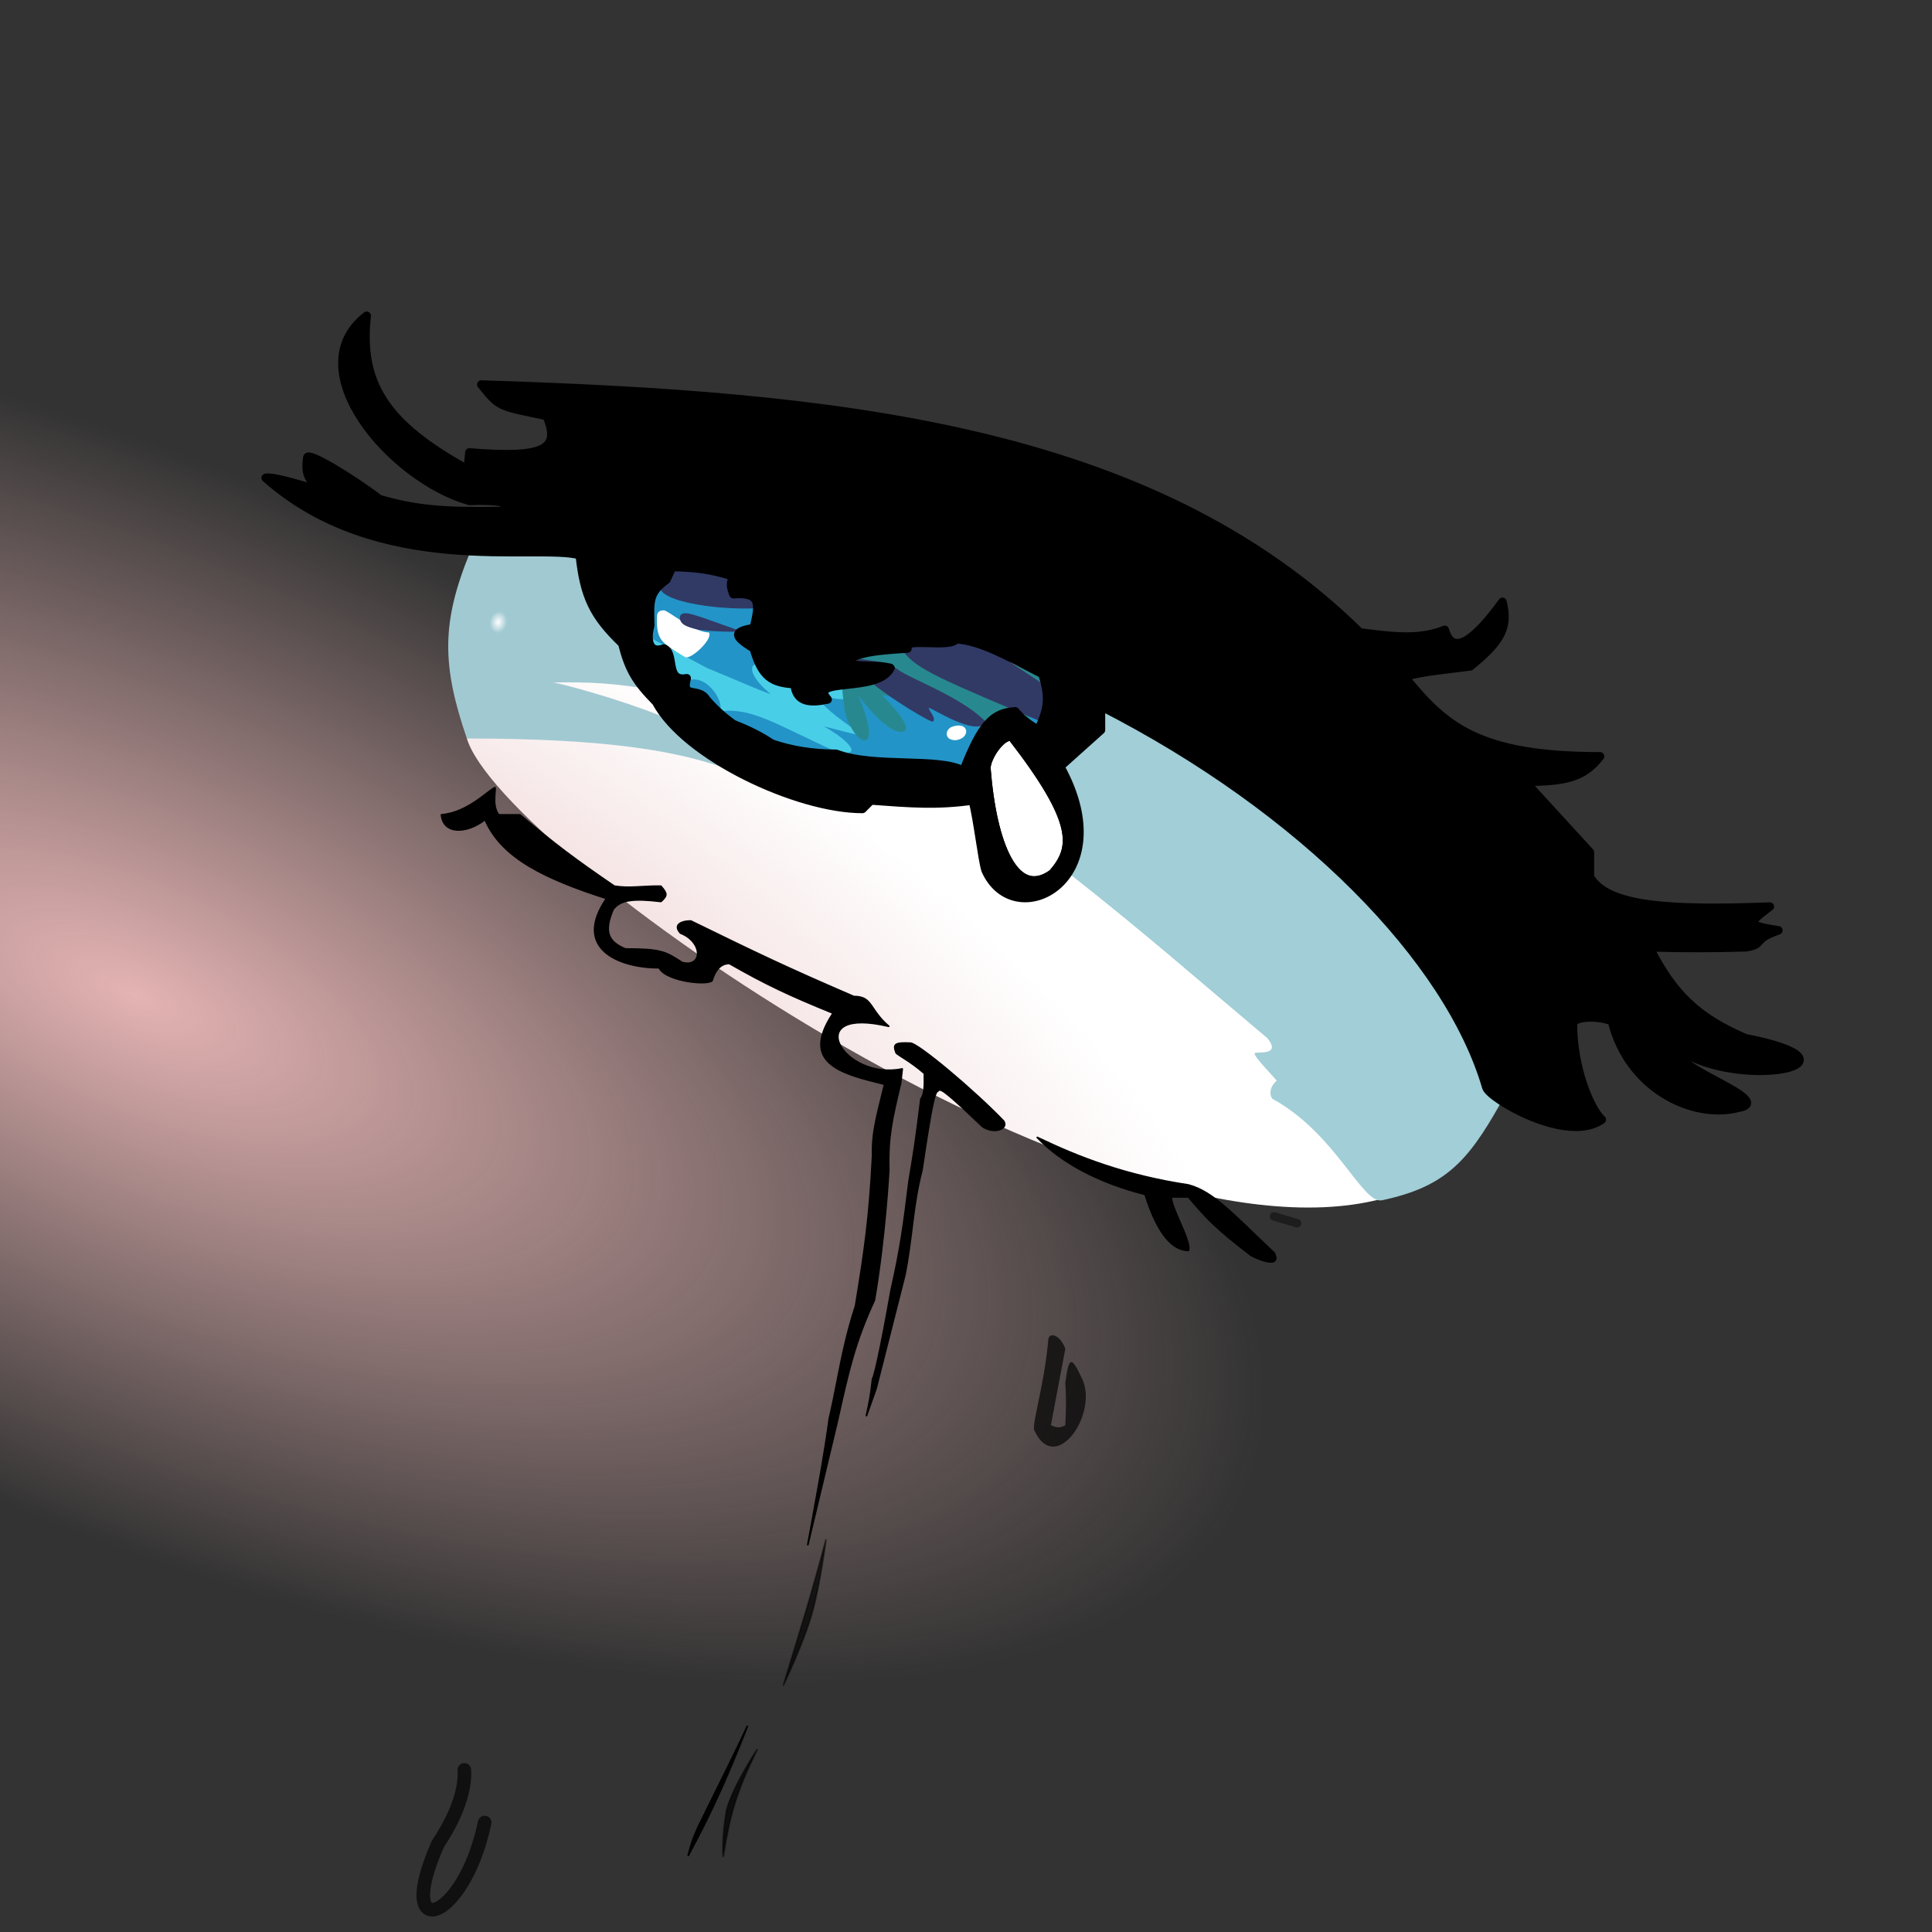 <svg width="1138" height="1138" viewBox="0 0 1138 1138" fill="none" xmlns="http://www.w3.org/2000/svg">
<rect x="0" y="0" width="1138" height="1138" fill="#333333" stroke="none"/>
<path d="M812.5 706.5C645.5 748.5 295 501.5 275 435L362 339L497.75 381L720.5 327L812.5 706.5Z" fill="white"/>
<rect width="1138" height="1138" fill="url(#paint0_radial)"/>
<path d="M639.5 412C544.257 384.3 484.488 358.944 360.5 328C371.053 373.954 385.66 398.188 425.5 439L562.5 461C581.5 439 602 432 639.5 412Z" fill="#2394C7" stroke="black"/>
<path d="M416.5 393.5L379 373.5C389.346 386.369 397.018 394.782 403.943 401.5C415.199 395.316 427 413 424 419C443 416.5 457.5 427 492 442.5C509.713 446.807 500 436 485.5 428C483.934 427.136 511 435.25 506.5 432C497.5 425.5 486.5 418 483 412.5C484.287 408.252 492.306 413.092 498.5 411.5L500 405L446 391.5C442 390.5 440 397 453 408C458.5 411.5 431.34 399.553 416.5 393.5Z" fill="#49CEE8"/>
<path d="M587.5 432.5L540.5 411L519.5 409.5C531.598 421.493 535.5 428.962 533 430.5C526.5 434.5 512.12 418.569 505.5 409.5C511.21 423.2 514 434.5 510 436C506 437.5 497.591 425.964 497 414C495.616 403.479 495.162 397.672 498.5 388.5L563 375L633.5 408.5L587.5 432.5Z" fill="#27898F"/>
<path d="M596 434C590 432.5 581 446 581 452.5C584.541 497.885 598 530.5 620 514.5C633 499.5 635.339 484.754 596 434Z" fill="white" stroke="black" stroke-width="5" stroke-linecap="round" stroke-linejoin="round"/>
<path d="M561 428C556.5 429.5 555.892 436.151 563 436C571.887 434.872 571 424.667 561 428Z" fill="white"/>
<path d="M403.5 387C406.794 389 420.5 376 417.5 372.5C408.5 372.5 393.5 359.472 391 359.5C387.732 359.537 387.09 361.213 387 363C386.481 377.231 389.5 378.5 403.5 387Z" fill="white"/>
<path d="M450 358C427.5 360 387.679 355.162 388.5 345L391 328L467 329.5L450 358Z" fill="#313A65"/>
<path d="M411.5 371C403.264 368.98 400.155 367.421 400.5 363C402.442 358.835 408.5 362 437 372C428.724 372.192 423.733 372.178 411.5 371Z" fill="#323A65"/>
<path d="M525.5 391L506 388L495.5 389L514.5 403C524 411 548.5 426 549.5 425C551.5 423 548.168 420.192 547 417C547.5 416 576 435 580.5 425C563 407.5 527.5 397.5 525.5 391Z" fill="#313A65"/>
<path d="M619 427.5C555.5 400.5 539.5 394.5 531.5 383L525.5 361C555.711 360.106 577 378.5 614.5 403L619 427.5Z" fill="#313A65"/>
<path d="M623.5 403L631 515.5C676.211 551.136 703.421 575.288 746.5 611.5C755.5 622.5 739 619 739 620.5C738.229 621.927 750 634 752 636.5C745.5 642.5 749.5 648 750 647.5C787 668 802.5 709.438 814 707C850.987 699.16 864.463 684.272 883.5 650.5C850.5 565 811.061 470.228 623.5 403Z" fill="#A1CED7"/>
<path d="M275 435C260.222 391.957 259.842 366.676 277 325L351.5 320.5L389 407C362.745 402.53 349.056 401.594 326 402C341 405 379.808 416.85 395.5 424.5L437 456.5C404.354 442.167 357 435 275 435Z" fill="#A1C9D2"/>
<path d="M275 435C260.222 391.957 259.842 366.676 277 325L351.5 320.5L389 407C362.745 402.53 349.056 401.594 326 402C341 405 379.808 416.85 395.5 424.5L437 456.5C404.354 442.167 357 435 275 435Z" fill="url(#paint1_radial)"/>
<path fill-rule="evenodd" clip-rule="evenodd" d="M216 186C211.562 226 227.1 249.864 275.5 276.5L276.5 266.5C320.504 270.017 330.5 265 322 245C293.5 239 294.517 240.11 283.5 226.5C490 233 677.5 251 801 372.5C822.6 375.358 836.62 376.672 851 371C856 388.5 870.851 374.006 885 354.5C888.537 369.051 884.799 377.368 866 392.5C835.105 396.226 829.272 397.273 828 399.5C851 427.5 870.5 445.5 942.5 445.5C932.89 457.988 922.222 460.366 898.5 460.5L936.5 502V516.5C946.572 534.198 983.6 536.178 1042.5 534C1029.63 543.679 1028.07 545.034 1047.5 548C1031.5 553.5 1039.81 556.386 1028 558C1006.53 558.518 994.217 558.573 971.5 558C985.579 585.675 999.664 599.218 1028 611.5C1102 626 1029.5 641.5 992.5 620.5C979.5 627 1047.5 648.5 1024 652.5C997.5 659.5 959.3 641.369 949.5 601.5C940.579 597.844 926.5 599 926.5 603C926.5 629 936.5 653 943.5 659.5C923 674 877.394 647 875.5 640.5C853.5 565 768 477 648.5 416V430L624.5 451.5C661.5 518.5 597.5 551 580.5 512.5C578.5 506 576 483.5 573 471.5C551.5 474.5 536.659 473.216 513 471.5L508 476.5C469.5 476.5 403.5 445.5 386.5 413.5C374.814 401.534 370.632 395.053 366.5 379C349.454 362.663 344.11 351.309 341.5 327C316.679 319.953 223.4 340.778 156.5 281.5C161.5 280 194.5 291 194.5 291C179.903 284.254 180 278 181 269.5C181.409 266.024 206.668 281.2 223.5 294C244.887 300.096 260.677 301.599 295 301C299.5 299.5 306 294 276.5 295.059C230.5 282 175 217.5 216 186ZM432 339.5C418.401 335.347 410.477 334.318 396 334L392.5 341.5C381.641 349.244 382.821 354.887 383 368.5C380.5 377.5 382.55 385.193 391 382C398 384.5 391.5 402 404.5 399.5C401 412 411.5 404.5 416 412C420.786 417.591 426.146 422.432 432 426.538C441.305 430.14 448.695 434.018 454.5 437.963C466.152 442.008 478.946 444 492.5 444C514.5 452.5 553 446 567.5 454C578.158 426.608 584.903 419.685 598 419C601.258 422.882 603.858 425.219 611.5 430C617.607 417.615 618.36 410.407 614 397C592.853 386.253 577.914 377.439 563 376.5C560.5 382 529.5 375 534.5 382C517.112 383.135 509.045 384.054 502.5 387C495.5 394.5 514 390.5 524.5 393.5C517 408.5 475.5 398.5 487.5 412C477.619 414.083 469 414 468 403C454.757 402.176 448.819 398.872 444 382C433.657 375.409 430.12 372.131 444 370C447.218 356.299 448.902 348.709 432 350C430.431 345.899 429.883 343.601 432 339.5ZM596 434C590 432.5 581 446 581 452.5C584.541 497.885 598 530.5 620 514.5C633 499.5 635.339 484.754 596 434Z" fill="black" stroke="black" stroke-width="5" stroke-linecap="round" stroke-linejoin="round"/>
<path d="M285.957 483.297C285.895 483.157 285.772 483.054 285.624 483.016C285.476 482.978 285.319 483.01 285.197 483.102C280.013 487.052 273.878 489.206 268.971 488.826C266.525 488.637 264.41 487.822 262.849 486.317C261.375 484.897 260.353 482.822 260.045 479.962C267.968 479.329 274.997 475.571 280.468 471.867C282.861 470.247 284.967 468.629 286.721 467.282C287.016 467.055 287.302 466.836 287.577 466.626C288.535 465.894 289.361 465.275 290.054 464.814C290.708 464.377 291.199 464.112 291.542 464.007C291.591 464.171 291.618 464.468 291.609 464.936C291.599 465.422 291.554 466.022 291.498 466.721C291.493 466.787 291.488 466.853 291.483 466.92C291.431 467.564 291.374 468.279 291.332 469.036C291.151 472.351 291.258 476.643 293.598 479.798C293.693 479.925 293.842 480 294 480H306.317C326.798 497.271 339.05 506.401 361.718 521.913C361.778 521.954 361.846 521.981 361.918 521.993C366.471 522.752 370.61 522.707 374.982 522.497C375.982 522.449 376.994 522.393 378.025 522.335C381.449 522.144 385.092 521.941 389.269 521.997C390.207 523.078 390.915 523.961 391.397 524.733C391.904 525.544 392.137 526.193 392.152 526.783C392.168 527.362 391.975 527.952 391.494 528.652C391.034 529.324 390.326 530.071 389.333 530.976C381.193 529.998 375.204 529.751 370.736 530.443C366.202 531.146 363.192 532.823 361.096 535.706C361.073 535.737 361.054 535.77 361.039 535.805C358.357 542.16 357.543 546.885 358.771 550.586C360.009 554.312 363.263 556.848 368.307 558.961C368.368 558.987 368.434 559 368.5 559C379.002 559 384.866 559.4 389.32 560.58C393.756 561.756 396.818 563.711 401.726 566.919C401.772 566.948 401.821 566.97 401.874 566.984C404.836 567.757 407.162 567.428 408.737 566.297C410.319 565.161 411.037 563.292 410.937 561.226C410.739 557.131 407.357 552.144 400.792 549.577C399.71 548.36 399.219 547.335 399.12 546.506C399.022 545.686 399.302 544.998 399.902 544.418C400.518 543.822 401.478 543.338 402.713 543.005C403.912 542.681 405.338 542.508 406.885 542.5C447.026 562.098 462.327 569.47 502.802 586.959C502.864 586.986 502.932 587 503 587C505.94 587 507.907 587.52 509.424 588.422C510.948 589.328 512.071 590.647 513.28 592.352C513.656 592.882 514.038 593.446 514.441 594.042C516.398 596.933 518.846 600.548 523.461 604.485C510.964 601.54 502.848 601.814 498.245 603.944C495.791 605.079 494.31 606.756 493.744 608.764C493.182 610.757 493.546 612.994 494.606 615.221C496.724 619.669 501.692 624.239 508.302 627.193C514.754 630.077 522.816 631.443 531.425 629.638L530.488 637.914L530.36 638.455L530.356 638.471C525.534 658.737 522.954 669.579 523.5 688.994L523.499 689.002L523.495 689.087C523.491 689.161 523.485 689.273 523.477 689.42C523.461 689.714 523.436 690.151 523.402 690.721C523.335 691.86 523.232 693.53 523.087 695.654C522.798 699.9 522.345 705.959 521.69 713.205C520.379 727.681 518.259 746.889 515.018 765.851C503.67 790.452 499.954 806.994 494.056 833.247C493.716 834.76 493.369 836.305 493.013 837.886C493.013 837.887 493.013 837.889 493.012 837.89L475.824 909.825C476.196 907.921 476.583 905.861 476.992 903.589C477.757 899.344 478.527 895.125 479.294 890.924C482.702 872.254 486.042 853.964 488.492 835.592C490.17 828.62 491.562 821.522 492.998 814.196C495.733 800.25 498.63 785.474 503.975 769.156C503.983 769.131 503.989 769.106 503.993 769.081C509.391 736.143 512.107 717.361 513.999 681.026C514 681.013 514 680.999 514 680.986C513.647 668.586 515.748 660.15 520.193 642.303C520.45 641.274 520.714 640.214 520.985 639.12C521.017 638.992 520.997 638.855 520.928 638.742C520.859 638.628 520.748 638.546 520.62 638.514L519.922 638.343C513.932 636.869 507.884 635.381 502.474 633.513C497.059 631.644 492.331 629.411 488.958 626.47C485.603 623.545 483.596 619.927 483.584 615.24C483.573 610.525 485.581 604.663 490.418 597.274C490.5 597.149 490.522 596.994 490.477 596.851C490.433 596.708 490.327 596.593 490.189 596.537C464.736 586.168 451.335 579.911 429.748 567.566C429.673 567.523 429.587 567.5 429.5 567.5C426.305 567.5 424.047 569.107 422.48 571.131C420.923 573.143 420.026 575.589 419.519 577.363C419.453 577.595 419.141 577.91 418.316 578.188C417.53 578.453 416.429 578.633 415.087 578.716C412.41 578.882 408.878 578.659 405.237 578.056C401.597 577.453 397.875 576.476 394.814 575.15C391.729 573.813 389.413 572.163 388.445 570.272C388.36 570.105 388.188 570 388 570C375.797 570 363.201 567.006 356.087 560.506C352.549 557.272 350.371 553.177 350.25 548.129C350.128 543.064 352.074 536.978 356.915 529.779C357.002 529.649 357.024 529.485 356.973 529.337C356.921 529.188 356.803 529.073 356.654 529.024C338.912 523.277 323.707 517.416 311.695 510.196C299.69 502.981 290.903 494.425 285.957 483.297ZM429.448 1039.22C433.497 1031.07 437.01 1023.75 440.198 1016.83C430.301 1042.04 420.366 1065.38 405.42 1092.87C406.791 1087.4 407.952 1083.31 411.452 1075.71C411.452 1075.71 411.453 1075.71 411.454 1075.71L429.448 1039.22ZM291.509 463.926C291.509 463.926 291.51 463.926 291.51 463.927L291.509 463.926Z" fill="black" stroke="black" stroke-linecap="round" stroke-linejoin="round"/>
<path d="M516.021 817.855L510.368 833.817C511.908 826.988 513.068 821.257 513.983 812.196C514.024 812.136 514.061 812.074 514.093 812.014C514.16 811.89 514.227 811.743 514.294 811.578C514.429 811.248 514.576 810.819 514.733 810.305C515.049 809.275 515.42 807.873 515.83 806.177C516.652 802.785 517.644 798.193 518.7 793.009C520.812 782.644 523.187 769.895 524.99 759.598C530.594 734.756 532.415 720.671 535.495 695.573C538.249 679.496 539.785 669.28 542.476 647.226C542.994 646.66 543.377 645.899 543.664 645.011C543.975 644.05 544.184 642.907 544.322 641.63C544.597 639.076 544.593 635.922 544.5 632.486C544.496 632.347 544.434 632.216 544.329 632.124C540.304 628.602 536.429 625.931 533.43 623.971C532.675 623.478 531.986 623.036 531.363 622.636C530.736 622.235 530.177 621.877 529.686 621.552C529.202 621.233 528.803 620.958 528.494 620.724C528.217 620.514 528.036 620.353 527.932 620.237C527.315 618.756 527.036 617.653 527.053 616.838C527.07 616.054 527.357 615.548 527.927 615.185C528.542 614.794 529.524 614.547 530.971 614.441C532.402 614.337 534.22 614.374 536.46 614.499C536.691 614.524 537.049 614.633 537.546 614.857C538.041 615.08 538.64 615.399 539.334 615.811C540.721 616.634 542.462 617.808 544.475 619.268C548.5 622.185 553.586 626.221 559.062 630.809C570.003 639.976 582.474 651.324 591.112 660.318C591.883 661.436 591.924 662.423 591.547 663.225C591.153 664.066 590.253 664.808 588.954 665.28C586.373 666.219 582.431 666.004 578.813 663.608C569.565 654.798 563.269 648.942 559.242 645.589C557.235 643.917 555.755 642.837 554.739 642.332C554.249 642.088 553.767 641.926 553.352 641.991C553.121 642.027 552.909 642.135 552.752 642.325C552.699 642.39 552.656 642.458 552.621 642.53C552.4 642.584 552.189 642.702 551.994 642.886C551.695 643.166 551.429 643.597 551.169 644.186C550.648 645.369 550.076 647.37 549.378 650.622C547.978 657.139 546.042 668.823 543.009 689.4C540.255 699.922 538.91 709.379 537.676 719.157C537.509 720.482 537.344 721.813 537.177 723.153C536.116 731.71 535.007 740.647 533.012 750.891L516.021 817.855Z" fill="black" stroke="black" stroke-linejoin="round"/>
<path d="M750.5 738C726.5 715.5 715 702 700 698C663.5 692.5 636 682 611 670C624.606 684.342 646.5 696.5 674.5 703.5C682 727.5 691 736.5 700 736.5C702 731.5 689 710 690 705H700C711.231 718.315 717.09 724.245 737 739.5C748 745 753.792 744.564 750.5 738Z" fill="black" stroke="black" stroke-linecap="round" stroke-linejoin="round"/>
<path d="M764 720.5L750.5 716.5" stroke="black" stroke-opacity="0.44" stroke-width="5" stroke-linecap="round" stroke-linejoin="round"/>
<path d="M609.5 843C607 840.5 615 817.5 617.5 789C617.895 784.5 624.5 786 627.5 794.5L619 839.5C622.491 841.04 624.378 841.265 627.5 839.5C627.96 829.573 628.105 824.049 627.5 814.5C629.643 797.944 631.328 798.866 638 813.5C646 834.5 621.5 868.5 609.5 843Z" fill="black" fill-opacity="0.69"/>
<path d="M446 1030.5C433.771 1055.58 430.044 1068.25 426 1093.5C426 1093.5 425 1083 428 1066C432 1051.5 446 1030.5 446 1030.5Z" fill="black" fill-opacity="0.75"/>
<path d="M426 1093.5L425.502 1093.55C425.526 1093.8 425.732 1093.99 425.984 1094C426.235 1094.01 426.454 1093.83 426.493 1093.58L426 1093.5ZM446 1030.5L446.449 1030.72C446.565 1030.48 446.477 1030.2 446.249 1030.07C446.02 1029.94 445.73 1030 445.584 1030.22L446 1030.5ZM428 1066L427.518 1065.87C427.514 1065.88 427.51 1065.9 427.507 1065.91L428 1066ZM426.493 1093.58C430.53 1068.38 434.243 1055.75 446.449 1030.72L445.55 1030.28C433.3 1055.4 429.558 1068.13 425.506 1093.42L426.493 1093.58ZM446 1030.5C445.584 1030.22 445.584 1030.22 445.584 1030.22C445.584 1030.22 445.583 1030.22 445.583 1030.22C445.583 1030.22 445.582 1030.23 445.581 1030.23C445.579 1030.23 445.577 1030.23 445.573 1030.24C445.566 1030.25 445.556 1030.26 445.543 1030.28C445.516 1030.33 445.476 1030.39 445.424 1030.46C445.32 1030.62 445.167 1030.86 444.971 1031.16C444.579 1031.76 444.015 1032.64 443.326 1033.74C441.948 1035.94 440.069 1039.03 438.065 1042.57C434.062 1049.63 429.535 1058.55 427.518 1065.87L428.482 1066.13C430.464 1058.95 434.937 1050.12 438.935 1043.06C440.93 1039.54 442.802 1036.46 444.174 1034.27C444.86 1033.18 445.421 1032.3 445.81 1031.7C446.005 1031.4 446.156 1031.17 446.259 1031.01C446.311 1030.94 446.35 1030.88 446.376 1030.84C446.39 1030.82 446.4 1030.8 446.406 1030.79C446.409 1030.79 446.412 1030.78 446.414 1030.78C446.414 1030.78 446.415 1030.78 446.415 1030.78C446.416 1030.78 446.416 1030.78 446.416 1030.78C446.416 1030.78 446.416 1030.78 446 1030.5ZM427.507 1065.91C426.003 1074.44 425.501 1081.34 425.375 1086.11C425.312 1088.5 425.344 1090.35 425.391 1091.61C425.414 1092.24 425.442 1092.72 425.464 1093.05C425.475 1093.21 425.484 1093.34 425.491 1093.42C425.494 1093.46 425.497 1093.49 425.499 1093.51C425.5 1093.52 425.501 1093.53 425.501 1093.54C425.501 1093.54 425.502 1093.54 425.502 1093.54C425.502 1093.55 425.502 1093.55 425.502 1093.55C425.502 1093.55 425.502 1093.55 425.502 1093.55C425.502 1093.55 425.502 1093.55 426 1093.5C426.498 1093.45 426.498 1093.45 426.498 1093.45C426.498 1093.45 426.498 1093.45 426.498 1093.45C426.498 1093.45 426.497 1093.45 426.497 1093.45C426.497 1093.45 426.497 1093.45 426.497 1093.45C426.497 1093.44 426.496 1093.43 426.495 1093.43C426.493 1093.41 426.491 1093.38 426.488 1093.34C426.481 1093.26 426.472 1093.14 426.462 1092.98C426.44 1092.67 426.413 1092.19 426.39 1091.58C426.344 1090.34 426.312 1088.5 426.375 1086.14C426.499 1081.41 426.997 1074.56 428.492 1066.09L427.507 1065.91Z" fill="black" fill-opacity="0.5"/>
<path d="M486.5 907C477.583 940.696 472.035 957.894 461.5 992.5C461.5 992.5 473.568 967.289 478.5 949.5C483.141 932.762 486.5 907 486.5 907Z" fill="black" fill-opacity="0.7" stroke="black" stroke-opacity="0.5" stroke-linecap="round" stroke-linejoin="round"/>
<path d="M277.491 1042.25C277.351 1040.04 275.451 1038.37 273.246 1038.51C271.041 1038.65 269.367 1040.55 269.507 1042.75L277.491 1042.25ZM258 1086L254.672 1083.78C254.547 1083.97 254.438 1084.17 254.346 1084.37L258 1086ZM289.415 1074.32C289.869 1072.16 288.484 1070.04 286.322 1069.59C284.16 1069.13 282.04 1070.52 281.585 1072.68L289.415 1074.32ZM269.507 1042.75C270.292 1055.12 263.557 1070.45 254.672 1083.78L261.328 1088.22C270.444 1074.55 278.449 1057.34 277.491 1042.25L269.507 1042.75ZM254.346 1084.37C247.659 1099.39 244.95 1110.49 245.366 1117.74C245.573 1121.34 246.599 1124.79 249.205 1126.96C252.022 1129.3 255.516 1129.21 258.488 1128.14C261.408 1127.08 264.355 1124.93 267.156 1122.11C269.997 1119.25 272.875 1115.52 275.621 1111C281.116 1101.96 286.207 1089.59 289.415 1074.32L281.585 1072.68C278.543 1087.16 273.759 1098.66 268.785 1106.84C266.297 1110.94 263.793 1114.15 261.482 1116.47C259.13 1118.84 257.155 1120.11 255.763 1120.61C255.089 1120.86 254.682 1120.88 254.498 1120.86C254.357 1120.85 254.334 1120.82 254.315 1120.8C254.206 1120.71 253.506 1119.96 253.353 1117.29C253.05 1112.01 255.092 1102.36 261.654 1087.63L254.346 1084.37Z" fill="black" fill-opacity="0.69"/>
<defs>
<radialGradient id="paint0_radial" cx="0" cy="0" r="1" gradientUnits="userSpaceOnUse" gradientTransform="translate(76.5 586) rotate(114.095) scale(306.178 722.183)">
<stop stop-color="#E4B3B3"/>
<stop offset="1" stop-color="#E4B3B3" stop-opacity="0"/>
</radialGradient>
<radialGradient id="paint1_radial" cx="0" cy="0" r="1" gradientUnits="userSpaceOnUse" gradientTransform="translate(293.5 366.5) rotate(11.31) scale(5.099 6.486)">
<stop stop-color="white"/>
<stop offset="1" stop-color="white" stop-opacity="0"/>
</radialGradient>
</defs>
</svg>
